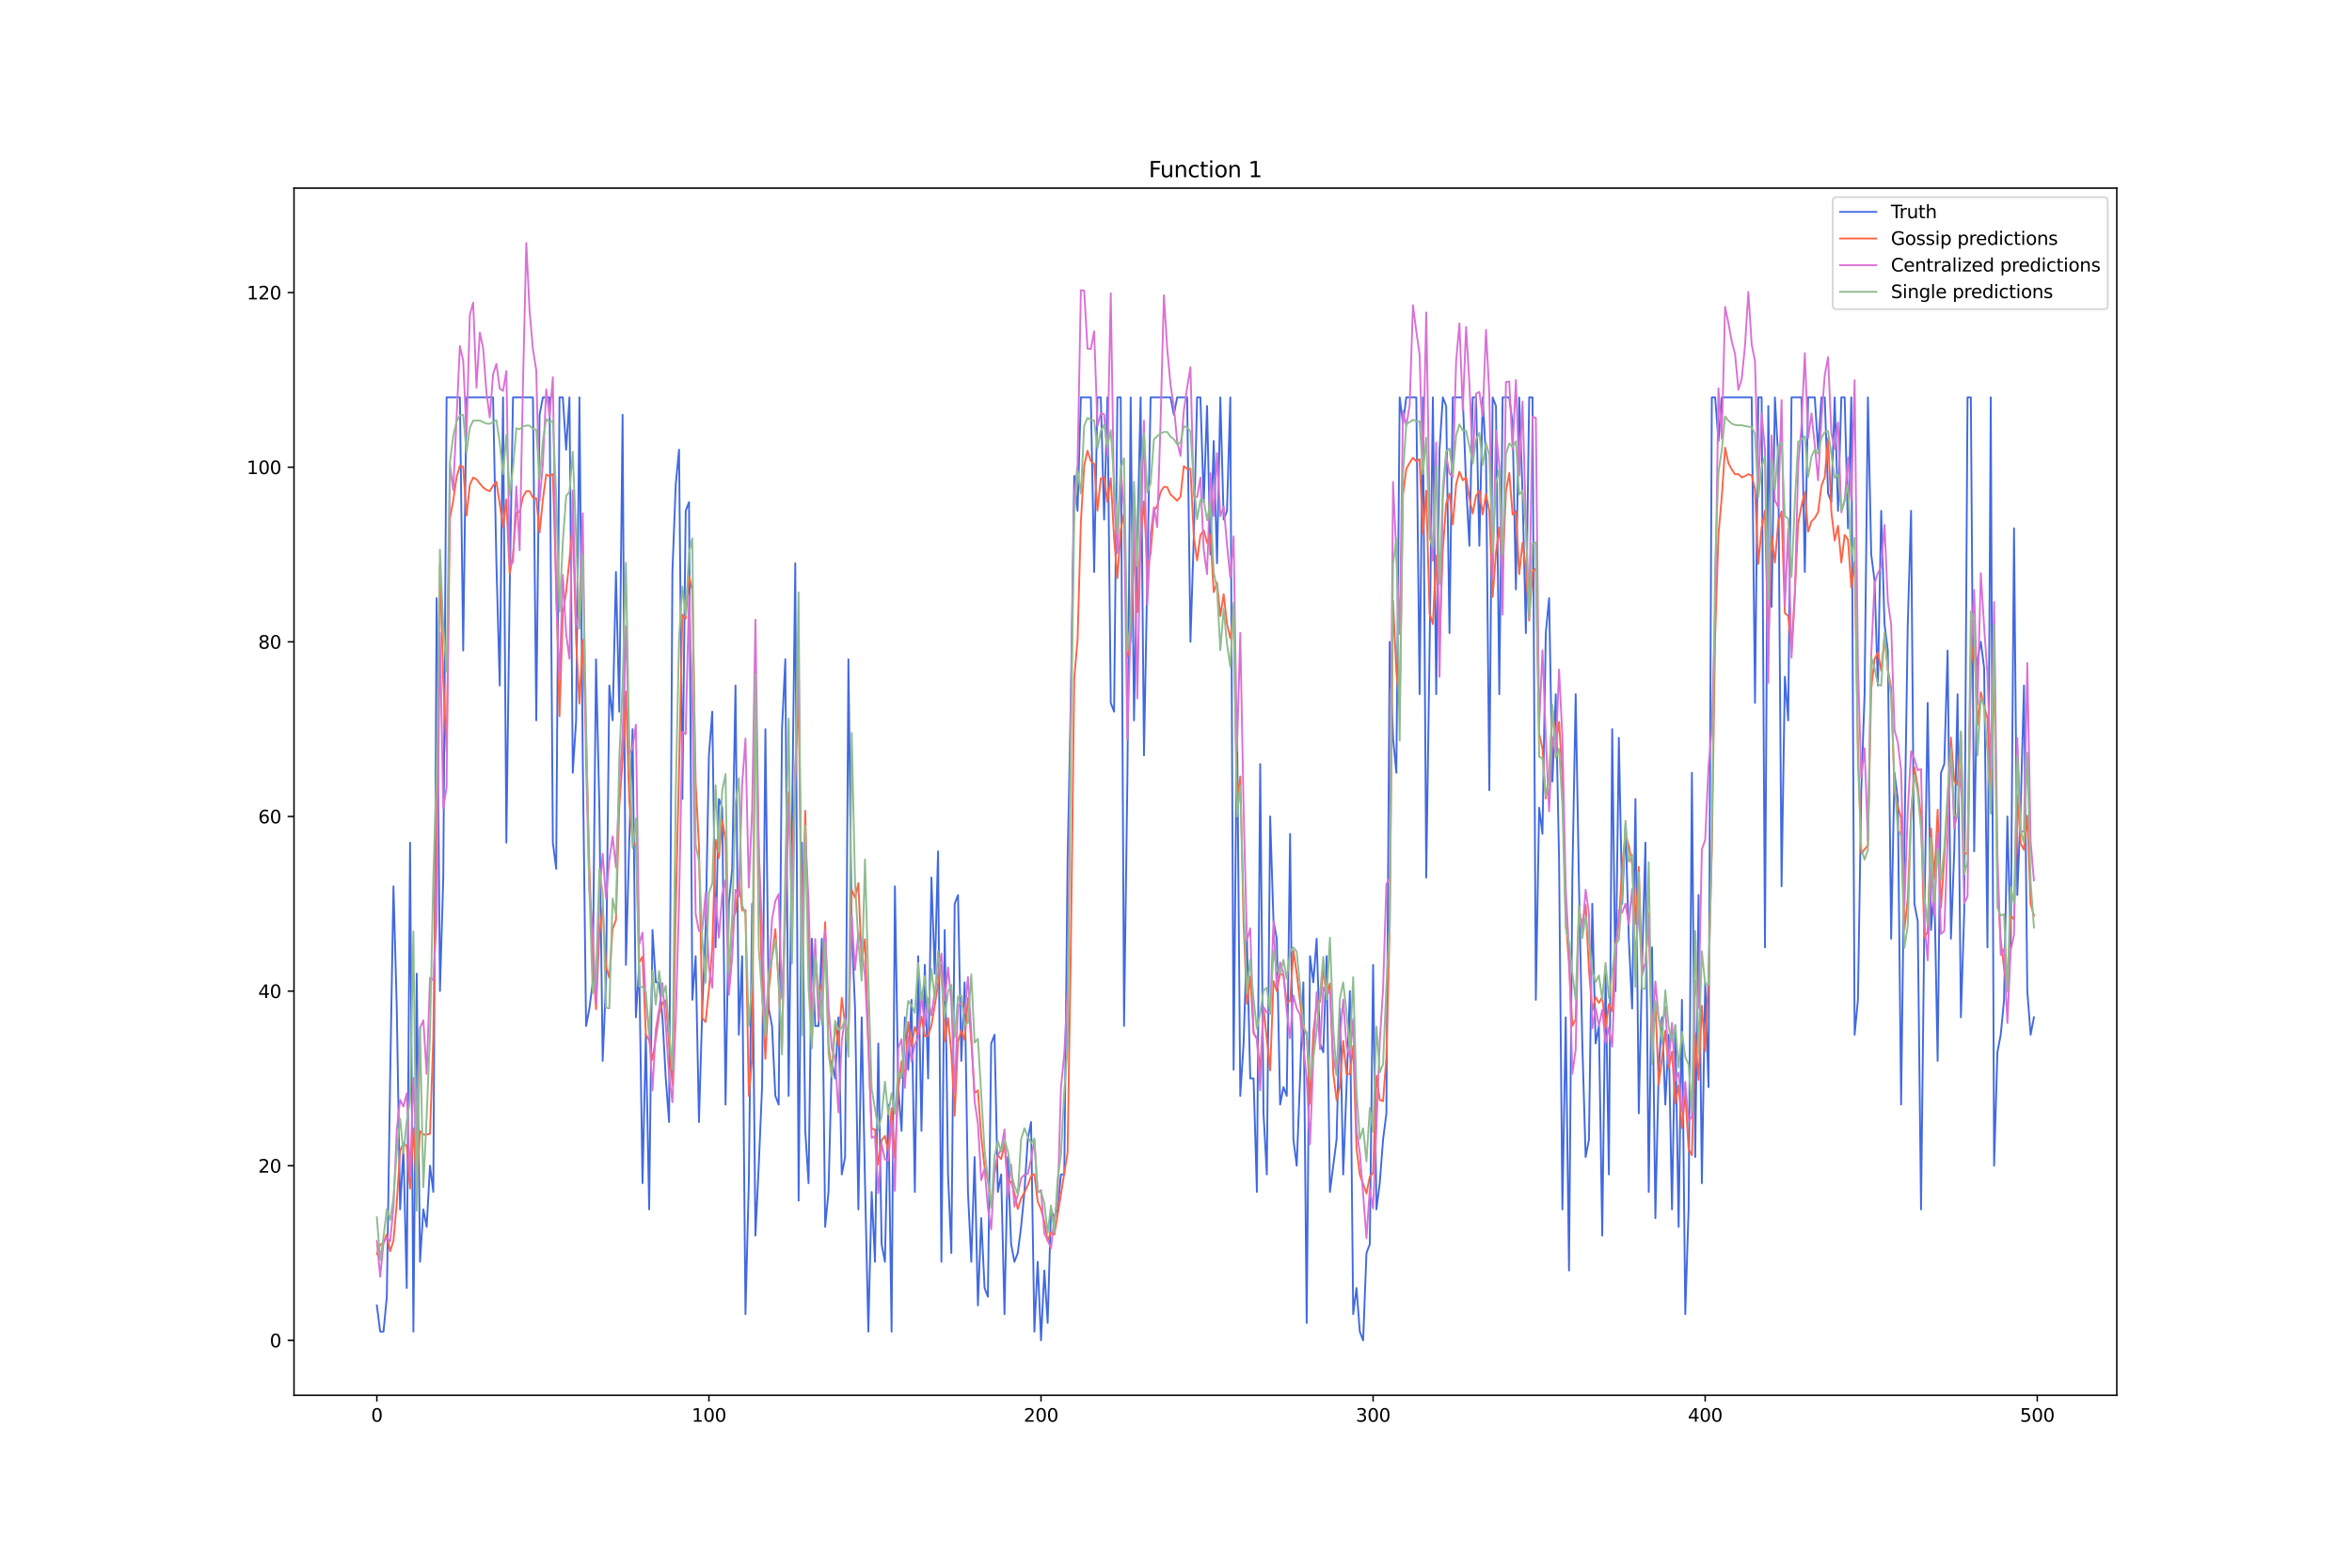 <?xml version="1.0" encoding="utf-8" standalone="no"?>
<!DOCTYPE svg PUBLIC "-//W3C//DTD SVG 1.1//EN"
  "http://www.w3.org/Graphics/SVG/1.1/DTD/svg11.dtd">
<svg xmlns:xlink="http://www.w3.org/1999/xlink" width="1296pt" height="864pt" viewBox="0 0 1296 864" xmlns="http://www.w3.org/2000/svg" version="1.1">
 <defs>
  <style type="text/css">*{stroke-linejoin: round; stroke-linecap: butt}</style>
 </defs>
 <g id="figure_1">
  <g id="patch_1">
   <path d="M 0 864 
L 1296 864 
L 1296 0 
L 0 0 
z
" style="fill: #ffffff"/>
  </g>
  <g id="axes_1">
   <g id="patch_2">
    <path d="M 162 768.96 
L 1166.4 768.96 
L 1166.4 103.68 
L 162 103.68 
z
" style="fill: #ffffff"/>
   </g>
   <g id="matplotlib.axis_1">
    <g id="xtick_1">
     <g id="line2d_1">
      <defs>
       <path id="mbcf8057d11" d="M 0 0 
L 0 3.5 
" style="stroke: #000000; stroke-width: 0.8"/>
      </defs>
      <g>
       <use xlink:href="#mbcf8057d11" x="207.655" y="768.96" style="stroke: #000000; stroke-width: 0.8"/>
      </g>
     </g>
     <g id="text_1">
      <!-- 0 -->
      <g transform="translate(204.473 783.558) scale(0.1 -0.1)">
       <defs>
        <path id="DejaVuSans-30" d="M 2034 4250 
Q 1547 4250 1301 3770 
Q 1056 3291 1056 2328 
Q 1056 1369 1301 889 
Q 1547 409 2034 409 
Q 2525 409 2770 889 
Q 3016 1369 3016 2328 
Q 3016 3291 2770 3770 
Q 2525 4250 2034 4250 
z
M 2034 4750 
Q 2819 4750 3233 4129 
Q 3647 3509 3647 2328 
Q 3647 1150 3233 529 
Q 2819 -91 2034 -91 
Q 1250 -91 836 529 
Q 422 1150 422 2328 
Q 422 3509 836 4129 
Q 1250 4750 2034 4750 
z
" transform="scale(0.016)"/>
       </defs>
       <use xlink:href="#DejaVuSans-30"/>
      </g>
     </g>
    </g>
    <g id="xtick_2">
     <g id="line2d_2">
      <g>
       <use xlink:href="#mbcf8057d11" x="390.639" y="768.96" style="stroke: #000000; stroke-width: 0.8"/>
      </g>
     </g>
     <g id="text_2">
      <!-- 100 -->
      <g transform="translate(381.095 783.558) scale(0.1 -0.1)">
       <defs>
        <path id="DejaVuSans-31" d="M 794 531 
L 1825 531 
L 1825 4091 
L 703 3866 
L 703 4441 
L 1819 4666 
L 2450 4666 
L 2450 531 
L 3481 531 
L 3481 0 
L 794 0 
L 794 531 
z
" transform="scale(0.016)"/>
       </defs>
       <use xlink:href="#DejaVuSans-31"/>
       <use xlink:href="#DejaVuSans-30" x="63.623"/>
       <use xlink:href="#DejaVuSans-30" x="127.246"/>
      </g>
     </g>
    </g>
    <g id="xtick_3">
     <g id="line2d_3">
      <g>
       <use xlink:href="#mbcf8057d11" x="573.623" y="768.96" style="stroke: #000000; stroke-width: 0.8"/>
      </g>
     </g>
     <g id="text_3">
      <!-- 200 -->
      <g transform="translate(564.079 783.558) scale(0.1 -0.1)">
       <defs>
        <path id="DejaVuSans-32" d="M 1228 531 
L 3431 531 
L 3431 0 
L 469 0 
L 469 531 
Q 828 903 1448 1529 
Q 2069 2156 2228 2338 
Q 2531 2678 2651 2914 
Q 2772 3150 2772 3378 
Q 2772 3750 2511 3984 
Q 2250 4219 1831 4219 
Q 1534 4219 1204 4116 
Q 875 4013 500 3803 
L 500 4441 
Q 881 4594 1212 4672 
Q 1544 4750 1819 4750 
Q 2544 4750 2975 4387 
Q 3406 4025 3406 3419 
Q 3406 3131 3298 2873 
Q 3191 2616 2906 2266 
Q 2828 2175 2409 1742 
Q 1991 1309 1228 531 
z
" transform="scale(0.016)"/>
       </defs>
       <use xlink:href="#DejaVuSans-32"/>
       <use xlink:href="#DejaVuSans-30" x="63.623"/>
       <use xlink:href="#DejaVuSans-30" x="127.246"/>
      </g>
     </g>
    </g>
    <g id="xtick_4">
     <g id="line2d_4">
      <g>
       <use xlink:href="#mbcf8057d11" x="756.607" y="768.96" style="stroke: #000000; stroke-width: 0.8"/>
      </g>
     </g>
     <g id="text_4">
      <!-- 300 -->
      <g transform="translate(747.063 783.558) scale(0.1 -0.1)">
       <defs>
        <path id="DejaVuSans-33" d="M 2597 2516 
Q 3050 2419 3304 2112 
Q 3559 1806 3559 1356 
Q 3559 666 3084 287 
Q 2609 -91 1734 -91 
Q 1441 -91 1130 -33 
Q 819 25 488 141 
L 488 750 
Q 750 597 1062 519 
Q 1375 441 1716 441 
Q 2309 441 2620 675 
Q 2931 909 2931 1356 
Q 2931 1769 2642 2001 
Q 2353 2234 1838 2234 
L 1294 2234 
L 1294 2753 
L 1863 2753 
Q 2328 2753 2575 2939 
Q 2822 3125 2822 3475 
Q 2822 3834 2567 4026 
Q 2313 4219 1838 4219 
Q 1578 4219 1281 4162 
Q 984 4106 628 3988 
L 628 4550 
Q 988 4650 1302 4700 
Q 1616 4750 1894 4750 
Q 2613 4750 3031 4423 
Q 3450 4097 3450 3541 
Q 3450 3153 3228 2886 
Q 3006 2619 2597 2516 
z
" transform="scale(0.016)"/>
       </defs>
       <use xlink:href="#DejaVuSans-33"/>
       <use xlink:href="#DejaVuSans-30" x="63.623"/>
       <use xlink:href="#DejaVuSans-30" x="127.246"/>
      </g>
     </g>
    </g>
    <g id="xtick_5">
     <g id="line2d_5">
      <g>
       <use xlink:href="#mbcf8057d11" x="939.591" y="768.96" style="stroke: #000000; stroke-width: 0.8"/>
      </g>
     </g>
     <g id="text_5">
      <!-- 400 -->
      <g transform="translate(930.047 783.558) scale(0.1 -0.1)">
       <defs>
        <path id="DejaVuSans-34" d="M 2419 4116 
L 825 1625 
L 2419 1625 
L 2419 4116 
z
M 2253 4666 
L 3047 4666 
L 3047 1625 
L 3713 1625 
L 3713 1100 
L 3047 1100 
L 3047 0 
L 2419 0 
L 2419 1100 
L 313 1100 
L 313 1709 
L 2253 4666 
z
" transform="scale(0.016)"/>
       </defs>
       <use xlink:href="#DejaVuSans-34"/>
       <use xlink:href="#DejaVuSans-30" x="63.623"/>
       <use xlink:href="#DejaVuSans-30" x="127.246"/>
      </g>
     </g>
    </g>
    <g id="xtick_6">
     <g id="line2d_6">
      <g>
       <use xlink:href="#mbcf8057d11" x="1122.575" y="768.96" style="stroke: #000000; stroke-width: 0.8"/>
      </g>
     </g>
     <g id="text_6">
      <!-- 500 -->
      <g transform="translate(1113.032 783.558) scale(0.1 -0.1)">
       <defs>
        <path id="DejaVuSans-35" d="M 691 4666 
L 3169 4666 
L 3169 4134 
L 1269 4134 
L 1269 2991 
Q 1406 3038 1543 3061 
Q 1681 3084 1819 3084 
Q 2600 3084 3056 2656 
Q 3513 2228 3513 1497 
Q 3513 744 3044 326 
Q 2575 -91 1722 -91 
Q 1428 -91 1123 -41 
Q 819 9 494 109 
L 494 744 
Q 775 591 1075 516 
Q 1375 441 1709 441 
Q 2250 441 2565 725 
Q 2881 1009 2881 1497 
Q 2881 1984 2565 2268 
Q 2250 2553 1709 2553 
Q 1456 2553 1204 2497 
Q 953 2441 691 2322 
L 691 4666 
z
" transform="scale(0.016)"/>
       </defs>
       <use xlink:href="#DejaVuSans-35"/>
       <use xlink:href="#DejaVuSans-30" x="63.623"/>
       <use xlink:href="#DejaVuSans-30" x="127.246"/>
      </g>
     </g>
    </g>
   </g>
   <g id="matplotlib.axis_2">
    <g id="ytick_1">
     <g id="line2d_7">
      <defs>
       <path id="mf2e2e9ca96" d="M 0 0 
L -3.5 0 
" style="stroke: #000000; stroke-width: 0.8"/>
      </defs>
      <g>
       <use xlink:href="#mf2e2e9ca96" x="162" y="738.72" style="stroke: #000000; stroke-width: 0.8"/>
      </g>
     </g>
     <g id="text_7">
      <!-- 0 -->
      <g transform="translate(148.637 742.519) scale(0.1 -0.1)">
       <use xlink:href="#DejaVuSans-30"/>
      </g>
     </g>
    </g>
    <g id="ytick_2">
     <g id="line2d_8">
      <g>
       <use xlink:href="#mf2e2e9ca96" x="162" y="642.473" style="stroke: #000000; stroke-width: 0.8"/>
      </g>
     </g>
     <g id="text_8">
      <!-- 20 -->
      <g transform="translate(142.275 646.272) scale(0.1 -0.1)">
       <use xlink:href="#DejaVuSans-32"/>
       <use xlink:href="#DejaVuSans-30" x="63.623"/>
      </g>
     </g>
    </g>
    <g id="ytick_3">
     <g id="line2d_9">
      <g>
       <use xlink:href="#mf2e2e9ca96" x="162" y="546.225" style="stroke: #000000; stroke-width: 0.8"/>
      </g>
     </g>
     <g id="text_9">
      <!-- 40 -->
      <g transform="translate(142.275 550.024) scale(0.1 -0.1)">
       <use xlink:href="#DejaVuSans-34"/>
       <use xlink:href="#DejaVuSans-30" x="63.623"/>
      </g>
     </g>
    </g>
    <g id="ytick_4">
     <g id="line2d_10">
      <g>
       <use xlink:href="#mf2e2e9ca96" x="162" y="449.978" style="stroke: #000000; stroke-width: 0.8"/>
      </g>
     </g>
     <g id="text_10">
      <!-- 60 -->
      <g transform="translate(142.275 453.777) scale(0.1 -0.1)">
       <defs>
        <path id="DejaVuSans-36" d="M 2113 2584 
Q 1688 2584 1439 2293 
Q 1191 2003 1191 1497 
Q 1191 994 1439 701 
Q 1688 409 2113 409 
Q 2538 409 2786 701 
Q 3034 994 3034 1497 
Q 3034 2003 2786 2293 
Q 2538 2584 2113 2584 
z
M 3366 4563 
L 3366 3988 
Q 3128 4100 2886 4159 
Q 2644 4219 2406 4219 
Q 1781 4219 1451 3797 
Q 1122 3375 1075 2522 
Q 1259 2794 1537 2939 
Q 1816 3084 2150 3084 
Q 2853 3084 3261 2657 
Q 3669 2231 3669 1497 
Q 3669 778 3244 343 
Q 2819 -91 2113 -91 
Q 1303 -91 875 529 
Q 447 1150 447 2328 
Q 447 3434 972 4092 
Q 1497 4750 2381 4750 
Q 2619 4750 2861 4703 
Q 3103 4656 3366 4563 
z
" transform="scale(0.016)"/>
       </defs>
       <use xlink:href="#DejaVuSans-36"/>
       <use xlink:href="#DejaVuSans-30" x="63.623"/>
      </g>
     </g>
    </g>
    <g id="ytick_5">
     <g id="line2d_11">
      <g>
       <use xlink:href="#mf2e2e9ca96" x="162" y="353.73" style="stroke: #000000; stroke-width: 0.8"/>
      </g>
     </g>
     <g id="text_11">
      <!-- 80 -->
      <g transform="translate(142.275 357.529) scale(0.1 -0.1)">
       <defs>
        <path id="DejaVuSans-38" d="M 2034 2216 
Q 1584 2216 1326 1975 
Q 1069 1734 1069 1313 
Q 1069 891 1326 650 
Q 1584 409 2034 409 
Q 2484 409 2743 651 
Q 3003 894 3003 1313 
Q 3003 1734 2745 1975 
Q 2488 2216 2034 2216 
z
M 1403 2484 
Q 997 2584 770 2862 
Q 544 3141 544 3541 
Q 544 4100 942 4425 
Q 1341 4750 2034 4750 
Q 2731 4750 3128 4425 
Q 3525 4100 3525 3541 
Q 3525 3141 3298 2862 
Q 3072 2584 2669 2484 
Q 3125 2378 3379 2068 
Q 3634 1759 3634 1313 
Q 3634 634 3220 271 
Q 2806 -91 2034 -91 
Q 1263 -91 848 271 
Q 434 634 434 1313 
Q 434 1759 690 2068 
Q 947 2378 1403 2484 
z
M 1172 3481 
Q 1172 3119 1398 2916 
Q 1625 2713 2034 2713 
Q 2441 2713 2670 2916 
Q 2900 3119 2900 3481 
Q 2900 3844 2670 4047 
Q 2441 4250 2034 4250 
Q 1625 4250 1398 4047 
Q 1172 3844 1172 3481 
z
" transform="scale(0.016)"/>
       </defs>
       <use xlink:href="#DejaVuSans-38"/>
       <use xlink:href="#DejaVuSans-30" x="63.623"/>
      </g>
     </g>
    </g>
    <g id="ytick_6">
     <g id="line2d_12">
      <g>
       <use xlink:href="#mf2e2e9ca96" x="162" y="257.483" style="stroke: #000000; stroke-width: 0.8"/>
      </g>
     </g>
     <g id="text_12">
      <!-- 100 -->
      <g transform="translate(135.912 261.282) scale(0.1 -0.1)">
       <use xlink:href="#DejaVuSans-31"/>
       <use xlink:href="#DejaVuSans-30" x="63.623"/>
       <use xlink:href="#DejaVuSans-30" x="127.246"/>
      </g>
     </g>
    </g>
    <g id="ytick_7">
     <g id="line2d_13">
      <g>
       <use xlink:href="#mf2e2e9ca96" x="162" y="161.235" style="stroke: #000000; stroke-width: 0.8"/>
      </g>
     </g>
     <g id="text_13">
      <!-- 120 -->
      <g transform="translate(135.912 165.035) scale(0.1 -0.1)">
       <use xlink:href="#DejaVuSans-31"/>
       <use xlink:href="#DejaVuSans-32" x="63.623"/>
       <use xlink:href="#DejaVuSans-30" x="127.246"/>
      </g>
     </g>
    </g>
   </g>
   <g id="line2d_14">
    <path d="M 207.655 719.471 
L 209.484 733.908 
L 211.314 733.908 
L 213.144 714.658 
L 214.974 594.349 
L 216.804 488.477 
L 218.634 555.85 
L 220.463 666.534 
L 222.293 632.848 
L 224.123 709.846 
L 225.953 464.415 
L 227.783 733.908 
L 229.613 536.6 
L 231.442 695.409 
L 233.272 666.534 
L 235.102 676.159 
L 236.932 642.473 
L 238.762 656.91 
L 240.592 329.668 
L 242.422 546.225 
L 244.251 483.664 
L 246.081 218.984 
L 253.401 218.984 
L 255.23 358.543 
L 257.06 218.984 
L 271.699 218.984 
L 273.529 310.419 
L 275.359 377.792 
L 277.189 218.984 
L 279.018 464.415 
L 280.848 324.856 
L 282.678 218.984 
L 293.657 218.984 
L 295.487 397.042 
L 297.317 228.609 
L 299.147 218.984 
L 302.806 218.984 
L 304.636 464.415 
L 306.466 478.852 
L 308.296 218.984 
L 310.126 218.984 
L 311.956 247.858 
L 313.785 218.984 
L 315.615 425.916 
L 317.445 397.042 
L 319.275 218.984 
L 321.105 416.291 
L 322.935 565.475 
L 324.764 555.85 
L 326.594 541.413 
L 328.424 363.355 
L 330.254 445.165 
L 332.084 584.724 
L 333.914 541.413 
L 335.743 377.792 
L 337.573 397.042 
L 339.403 315.231 
L 341.233 392.229 
L 343.063 228.609 
L 344.893 531.788 
L 346.723 464.415 
L 348.552 401.854 
L 350.382 560.662 
L 352.212 531.788 
L 354.042 652.097 
L 355.872 570.287 
L 357.702 666.534 
L 359.531 512.539 
L 361.361 541.413 
L 363.191 541.413 
L 365.021 560.662 
L 366.851 594.349 
L 368.681 618.411 
L 370.51 315.231 
L 372.34 267.108 
L 374.17 247.858 
L 376 440.353 
L 377.83 281.545 
L 379.66 276.732 
L 381.489 551.037 
L 383.319 526.976 
L 385.149 618.411 
L 386.979 555.85 
L 388.809 512.539 
L 390.639 416.291 
L 392.469 392.229 
L 394.298 522.163 
L 396.128 440.353 
L 397.958 445.165 
L 399.788 608.786 
L 401.618 498.101 
L 403.448 478.852 
L 405.277 377.792 
L 407.107 570.287 
L 408.937 526.976 
L 410.767 724.283 
L 412.597 652.097 
L 414.427 498.101 
L 416.256 680.972 
L 418.086 642.473 
L 419.916 599.161 
L 421.746 401.854 
L 423.576 555.85 
L 425.406 565.475 
L 427.236 603.974 
L 429.065 608.786 
L 430.895 401.854 
L 432.725 363.355 
L 434.555 603.974 
L 438.215 310.419 
L 440.044 661.722 
L 441.874 464.415 
L 443.704 623.223 
L 445.534 652.097 
L 447.364 517.351 
L 449.194 565.475 
L 451.023 565.475 
L 452.853 517.351 
L 454.683 676.159 
L 456.513 656.91 
L 458.343 584.724 
L 460.173 594.349 
L 462.003 560.662 
L 463.832 647.285 
L 465.662 637.66 
L 467.492 363.355 
L 469.322 512.539 
L 471.152 555.85 
L 472.982 666.534 
L 474.811 560.662 
L 476.641 652.097 
L 478.471 733.908 
L 480.301 656.91 
L 482.131 695.409 
L 483.961 575.099 
L 485.79 685.784 
L 487.62 695.409 
L 489.45 608.786 
L 491.28 733.908 
L 493.11 488.477 
L 494.94 599.161 
L 496.77 623.223 
L 498.599 560.662 
L 500.429 589.536 
L 502.259 551.037 
L 504.089 656.91 
L 505.919 526.976 
L 507.749 623.223 
L 509.578 531.788 
L 511.408 594.349 
L 513.238 483.664 
L 515.068 536.6 
L 516.898 469.227 
L 518.728 695.409 
L 520.557 512.539 
L 522.387 647.285 
L 524.217 690.596 
L 526.047 498.101 
L 527.877 493.289 
L 529.707 584.724 
L 531.536 541.413 
L 533.366 656.91 
L 535.196 695.409 
L 537.026 637.66 
L 538.856 719.471 
L 540.686 671.347 
L 542.516 709.846 
L 544.345 714.658 
L 546.175 575.099 
L 548.005 570.287 
L 549.835 656.91 
L 551.665 647.285 
L 553.495 724.283 
L 555.324 637.66 
L 557.154 685.784 
L 558.984 695.409 
L 560.814 690.596 
L 562.644 676.159 
L 564.474 656.91 
L 566.303 628.035 
L 568.133 618.411 
L 569.963 733.908 
L 571.793 695.409 
L 573.623 738.72 
L 575.453 700.221 
L 577.283 729.095 
L 579.112 666.534 
L 580.942 671.347 
L 582.772 666.534 
L 584.602 647.285 
L 586.432 647.285 
L 588.262 474.04 
L 590.091 382.604 
L 591.921 262.295 
L 593.751 281.545 
L 595.581 218.984 
L 601.07 218.984 
L 602.9 315.231 
L 604.73 218.984 
L 606.56 218.984 
L 608.39 286.357 
L 610.22 218.984 
L 612.05 387.417 
L 613.879 392.229 
L 615.709 218.984 
L 617.539 218.984 
L 619.369 565.475 
L 621.199 430.728 
L 623.029 218.984 
L 624.858 397.042 
L 626.688 300.794 
L 628.518 218.984 
L 630.348 416.291 
L 634.008 218.984 
L 644.987 218.984 
L 646.817 228.609 
L 648.646 218.984 
L 654.136 218.984 
L 655.966 353.73 
L 657.796 295.982 
L 659.625 218.984 
L 661.455 218.984 
L 663.285 276.732 
L 665.115 223.796 
L 666.945 305.606 
L 668.775 243.046 
L 670.604 310.419 
L 672.434 218.984 
L 674.264 286.357 
L 676.094 281.545 
L 677.924 218.984 
L 679.754 589.536 
L 681.583 392.229 
L 683.413 603.974 
L 685.243 575.099 
L 687.073 517.351 
L 688.903 594.349 
L 690.733 594.349 
L 692.563 656.91 
L 694.392 421.103 
L 696.222 613.598 
L 698.052 647.285 
L 699.882 449.978 
L 701.712 507.726 
L 703.542 517.351 
L 705.371 608.786 
L 707.201 599.161 
L 709.031 603.974 
L 710.861 459.602 
L 712.691 628.035 
L 714.521 642.473 
L 716.35 594.349 
L 718.18 541.413 
L 720.01 729.095 
L 721.84 526.976 
L 723.67 541.413 
L 725.5 517.351 
L 727.33 575.099 
L 729.159 579.912 
L 730.989 526.976 
L 732.819 656.91 
L 736.479 628.035 
L 738.309 555.85 
L 740.138 647.285 
L 741.968 599.161 
L 743.798 546.225 
L 745.628 724.283 
L 747.458 709.846 
L 749.288 733.908 
L 751.117 738.72 
L 752.947 690.596 
L 754.777 685.784 
L 756.607 531.788 
L 758.437 666.534 
L 760.267 652.097 
L 762.097 628.035 
L 763.926 613.598 
L 765.756 353.73 
L 767.586 406.666 
L 769.416 425.916 
L 771.246 218.984 
L 773.076 233.421 
L 774.905 218.984 
L 780.395 218.984 
L 782.225 382.604 
L 784.055 218.984 
L 785.884 483.664 
L 787.714 358.543 
L 789.544 218.984 
L 791.374 382.604 
L 793.204 247.858 
L 795.034 218.984 
L 796.864 223.796 
L 798.693 348.918 
L 800.523 218.984 
L 806.013 218.984 
L 807.843 267.108 
L 809.672 300.794 
L 811.502 218.984 
L 813.332 218.984 
L 815.162 300.794 
L 816.992 218.984 
L 818.822 252.67 
L 820.651 435.541 
L 822.481 218.984 
L 824.311 223.796 
L 826.141 382.604 
L 827.971 218.984 
L 831.63 218.984 
L 833.46 233.421 
L 835.29 324.856 
L 837.12 218.984 
L 838.95 271.92 
L 840.78 348.918 
L 842.61 218.984 
L 844.439 218.984 
L 846.269 551.037 
L 848.099 445.165 
L 849.929 459.602 
L 851.759 348.918 
L 853.589 329.668 
L 855.418 430.728 
L 857.248 382.604 
L 859.078 474.04 
L 860.908 666.534 
L 862.738 560.662 
L 864.568 700.221 
L 866.397 483.664 
L 868.227 382.604 
L 870.057 488.477 
L 871.887 575.099 
L 873.717 637.66 
L 875.547 628.035 
L 877.377 498.101 
L 879.206 575.099 
L 881.036 565.475 
L 882.866 680.972 
L 884.696 536.6 
L 886.526 647.285 
L 888.356 401.854 
L 890.185 546.225 
L 892.015 406.666 
L 893.845 498.101 
L 895.675 454.79 
L 897.505 517.351 
L 899.335 555.85 
L 901.164 440.353 
L 902.994 613.598 
L 904.824 531.788 
L 906.654 464.415 
L 908.484 656.91 
L 910.314 522.163 
L 912.144 671.347 
L 913.973 589.536 
L 915.803 560.662 
L 917.633 608.786 
L 919.463 570.287 
L 921.293 666.534 
L 923.123 565.475 
L 924.952 676.159 
L 926.782 551.037 
L 928.612 724.283 
L 930.442 666.534 
L 932.272 425.916 
L 934.102 637.66 
L 935.931 493.289 
L 937.761 652.097 
L 939.591 541.413 
L 941.421 599.161 
L 943.251 218.984 
L 945.081 218.984 
L 946.911 243.046 
L 948.74 218.984 
L 965.209 218.984 
L 967.039 387.417 
L 968.869 218.984 
L 970.698 218.984 
L 972.528 522.163 
L 974.358 223.796 
L 976.188 334.481 
L 978.018 218.984 
L 979.848 252.67 
L 981.678 488.477 
L 983.507 372.98 
L 985.337 397.042 
L 987.167 218.984 
L 992.657 218.984 
L 994.486 315.231 
L 996.316 218.984 
L 999.976 218.984 
L 1001.806 247.858 
L 1003.636 218.984 
L 1005.465 218.984 
L 1007.295 271.92 
L 1009.125 276.732 
L 1010.955 218.984 
L 1012.785 281.545 
L 1014.615 218.984 
L 1016.444 218.984 
L 1018.274 291.169 
L 1020.104 218.984 
L 1021.934 570.287 
L 1023.764 551.037 
L 1025.594 435.541 
L 1027.424 382.604 
L 1029.253 218.984 
L 1031.083 305.606 
L 1032.913 320.044 
L 1034.743 377.792 
L 1036.573 281.545 
L 1038.403 344.105 
L 1040.232 358.543 
L 1042.062 517.351 
L 1043.892 425.916 
L 1045.722 440.353 
L 1047.552 608.786 
L 1049.382 464.415 
L 1051.211 344.105 
L 1053.041 281.545 
L 1054.871 498.101 
L 1056.701 507.726 
L 1058.531 666.534 
L 1060.361 507.726 
L 1062.191 387.417 
L 1064.02 512.539 
L 1065.85 488.477 
L 1067.68 584.724 
L 1069.51 425.916 
L 1071.34 421.103 
L 1073.17 358.543 
L 1074.999 517.351 
L 1076.829 469.227 
L 1078.659 382.604 
L 1080.489 560.662 
L 1082.319 502.914 
L 1084.149 218.984 
L 1085.978 218.984 
L 1087.808 469.227 
L 1089.638 363.355 
L 1091.468 353.73 
L 1093.298 368.167 
L 1095.128 522.163 
L 1096.958 218.984 
L 1098.787 642.473 
L 1100.617 579.912 
L 1102.447 570.287 
L 1104.277 551.037 
L 1106.107 449.978 
L 1107.937 522.163 
L 1109.766 291.169 
L 1111.596 493.289 
L 1113.426 445.165 
L 1115.256 377.792 
L 1117.086 546.225 
L 1118.916 570.287 
L 1120.745 560.662 
L 1120.745 560.662 
" clip-path="url(#p0135ddd6c1)" style="fill: none; stroke: #4169e1; stroke-linecap: square"/>
   </g>
   <g id="line2d_15">
    <path d="M 207.655 691.202 
L 209.484 686.041 
L 211.314 684.929 
L 213.144 680.209 
L 214.974 689.596 
L 216.804 683.875 
L 218.634 662.779 
L 220.463 634.286 
L 222.293 630.089 
L 224.123 631.521 
L 225.953 655.059 
L 227.783 621.766 
L 229.613 655.486 
L 231.442 623.327 
L 233.272 625.324 
L 235.102 625.306 
L 236.932 624.832 
L 238.762 572.066 
L 242.422 311.422 
L 244.251 375.041 
L 246.081 413.914 
L 247.911 285.711 
L 249.741 275.774 
L 251.571 263.09 
L 253.401 256.666 
L 255.23 257.263 
L 257.06 284.116 
L 258.89 267.169 
L 260.72 263.187 
L 262.55 264.139 
L 264.38 266.507 
L 266.209 268.639 
L 268.039 269.95 
L 269.869 270.721 
L 271.699 267.594 
L 273.529 265.477 
L 277.189 290.088 
L 279.018 275.292 
L 280.848 316.307 
L 282.678 305.61 
L 284.508 282.66 
L 286.338 282.098 
L 288.168 273.878 
L 289.997 270.711 
L 291.827 270.695 
L 293.657 274.267 
L 295.487 274.614 
L 297.317 293.504 
L 299.147 275.205 
L 300.976 261.501 
L 302.806 262.45 
L 304.636 261.214 
L 306.466 322.148 
L 308.296 394.753 
L 310.126 338.17 
L 311.956 326.15 
L 313.785 308.347 
L 315.615 287.645 
L 317.445 353.06 
L 319.275 387.75 
L 321.105 352.693 
L 322.935 406.405 
L 324.764 478.16 
L 326.594 529.254 
L 328.424 556.223 
L 330.254 514.906 
L 332.084 500.036 
L 333.914 532.432 
L 335.743 538.952 
L 337.573 511.961 
L 339.403 507.07 
L 341.233 444.769 
L 343.063 418.88 
L 344.893 381.209 
L 346.723 441.173 
L 348.552 464.048 
L 350.382 465.513 
L 352.212 530.421 
L 354.042 527.248 
L 355.872 570.35 
L 357.702 573.202 
L 359.531 583.96 
L 361.361 572.288 
L 363.191 558.971 
L 365.021 552.88 
L 366.851 551.133 
L 368.681 575.868 
L 370.51 598.017 
L 372.34 501.442 
L 374.17 424.569 
L 376 338.752 
L 377.83 340.94 
L 379.66 317.331 
L 381.489 325.115 
L 383.319 431.459 
L 385.149 466.394 
L 386.979 561.201 
L 388.809 563.287 
L 390.639 545.197 
L 392.469 522.343 
L 394.298 462.824 
L 396.128 472.769 
L 397.958 451.843 
L 399.788 462.776 
L 401.618 543.862 
L 403.448 508.017 
L 405.277 502.661 
L 407.107 485.865 
L 408.937 501.676 
L 410.767 501.59 
L 412.597 603.936 
L 414.427 582.928 
L 416.256 377.089 
L 418.086 469.418 
L 419.916 545.179 
L 421.746 583.576 
L 423.576 546.244 
L 425.406 527.231 
L 427.236 512.123 
L 429.065 542.854 
L 430.895 576.759 
L 432.725 499.541 
L 434.555 436.654 
L 436.385 481.512 
L 438.215 424.331 
L 440.044 383.279 
L 441.874 523.563 
L 443.704 446.886 
L 445.534 521.764 
L 447.364 573.728 
L 449.194 525.962 
L 451.023 548.019 
L 452.853 542.418 
L 454.683 508.242 
L 456.513 575.184 
L 458.343 592.645 
L 460.173 564.469 
L 462.003 576.158 
L 463.832 549.907 
L 465.662 564.356 
L 467.492 569.905 
L 469.322 490.414 
L 471.152 494.718 
L 472.982 486.734 
L 474.811 530.446 
L 476.641 517.602 
L 478.471 574.468 
L 480.301 622.122 
L 482.131 622.441 
L 483.961 641.744 
L 485.79 628.378 
L 487.62 626.044 
L 489.45 634.732 
L 491.28 610.842 
L 493.11 638.364 
L 494.94 601.224 
L 496.77 584.899 
L 498.599 593.664 
L 500.429 563.233 
L 502.259 576.636 
L 504.089 565.981 
L 505.919 570.998 
L 507.749 560.222 
L 509.578 571.068 
L 511.408 570.708 
L 513.238 565.17 
L 515.068 554.107 
L 516.898 542.134 
L 518.728 531.526 
L 520.557 573.945 
L 522.387 561.086 
L 524.217 580.354 
L 526.047 614.84 
L 527.877 573.845 
L 529.707 567.851 
L 531.536 573.089 
L 533.366 549.911 
L 535.196 573.886 
L 537.026 602.455 
L 538.856 600.903 
L 540.686 626.542 
L 542.516 643.358 
L 544.345 650.642 
L 546.175 663.948 
L 548.005 646.831 
L 549.835 636.611 
L 551.665 638.81 
L 553.495 630.665 
L 555.324 652.236 
L 557.154 651.124 
L 558.984 657.66 
L 560.814 666.353 
L 562.644 660.463 
L 564.474 657.242 
L 566.303 653.304 
L 568.133 648.139 
L 569.963 647.025 
L 571.793 662.234 
L 573.623 666.468 
L 575.453 673.413 
L 577.283 683.849 
L 579.112 679.22 
L 580.942 680.458 
L 582.772 669.53 
L 588.262 635.246 
L 590.091 519.472 
L 591.921 374.064 
L 593.751 352.704 
L 595.581 287.609 
L 597.411 256.528 
L 599.241 248.413 
L 601.07 254.113 
L 602.9 255.72 
L 604.73 281.372 
L 606.56 263.763 
L 608.39 263.078 
L 610.22 276.811 
L 612.05 263.595 
L 613.879 296.695 
L 615.709 318.617 
L 617.539 292.065 
L 619.369 282.918 
L 621.199 362.131 
L 623.029 352.703 
L 624.858 302.216 
L 626.688 337.433 
L 628.518 295.886 
L 630.348 276.303 
L 632.178 313.535 
L 634.008 304.894 
L 635.837 281.663 
L 637.667 278.794 
L 639.497 271.237 
L 641.327 268.313 
L 643.157 268.521 
L 644.987 272.531 
L 646.817 274.137 
L 648.646 276.008 
L 650.476 273.65 
L 652.306 256.912 
L 654.136 258.388 
L 655.966 258.307 
L 657.796 295.743 
L 659.625 308.855 
L 661.455 295.006 
L 663.285 292.258 
L 665.115 299.195 
L 666.945 294.75 
L 668.775 326.33 
L 670.604 321.128 
L 672.434 339.508 
L 674.264 327.466 
L 676.094 343.89 
L 677.924 351.7 
L 679.754 338.222 
L 681.583 440.792 
L 683.413 427.945 
L 685.243 509.083 
L 687.073 553.24 
L 688.903 538.116 
L 690.733 569.52 
L 692.563 572.579 
L 694.392 590.399 
L 696.222 555.378 
L 699.882 589.934 
L 701.712 540.683 
L 703.542 546.229 
L 705.371 536.493 
L 707.201 537.576 
L 709.031 552.86 
L 710.861 551.649 
L 712.691 524.062 
L 714.521 536.431 
L 716.35 552.029 
L 718.18 566.669 
L 720.01 569.154 
L 721.84 608.261 
L 723.67 568.71 
L 725.5 553.395 
L 727.33 552.164 
L 729.159 534.519 
L 730.989 549.143 
L 732.819 542.03 
L 734.649 591.487 
L 736.479 606.292 
L 738.309 598.765 
L 740.138 573.722 
L 741.968 591.915 
L 743.798 591.987 
L 745.628 576.382 
L 747.458 632.86 
L 749.288 647.378 
L 752.947 657.751 
L 754.777 648.548 
L 756.607 646.436 
L 758.437 592.902 
L 760.267 606.247 
L 762.097 606.857 
L 763.926 582.58 
L 765.756 509.802 
L 767.586 331.181 
L 769.416 369.991 
L 771.246 390.213 
L 773.076 272.557 
L 774.905 258.408 
L 776.735 255.109 
L 778.565 252.246 
L 780.395 254.208 
L 782.225 253.07 
L 784.055 294.22 
L 785.884 270.431 
L 787.714 338.227 
L 789.544 343.989 
L 791.374 306.136 
L 793.204 352.452 
L 795.034 303.233 
L 796.864 277.663 
L 798.693 272.018 
L 800.523 289.025 
L 802.353 266.996 
L 804.183 259.991 
L 806.013 264.681 
L 807.843 263.053 
L 809.672 274.566 
L 811.502 283.035 
L 813.332 273.232 
L 815.162 270.492 
L 816.992 283.506 
L 818.822 272.256 
L 820.651 281.531 
L 822.481 329.01 
L 824.311 304.467 
L 826.141 290.704 
L 827.971 314.012 
L 829.801 270.867 
L 831.63 260.685 
L 833.46 283.587 
L 835.29 281.557 
L 837.12 316.466 
L 838.95 299.14 
L 840.78 313.278 
L 842.61 342.008 
L 844.439 314.978 
L 846.269 313.318 
L 848.099 404.311 
L 849.929 412.656 
L 851.759 440.099 
L 853.589 428.17 
L 855.418 391.498 
L 857.248 409.961 
L 859.078 397.845 
L 860.908 428.396 
L 862.738 505.867 
L 864.568 531.565 
L 866.397 565.308 
L 868.227 561.811 
L 870.057 502.808 
L 871.887 509.143 
L 873.717 498.795 
L 875.547 534.684 
L 877.377 557.207 
L 879.206 549.436 
L 881.036 552.737 
L 882.866 549.477 
L 884.696 566.838 
L 886.526 553.471 
L 888.356 557.441 
L 890.185 520.169 
L 892.015 508.915 
L 893.845 477.333 
L 895.675 459.967 
L 897.505 465.863 
L 899.335 476.615 
L 901.164 509.098 
L 902.994 477.726 
L 904.824 534.591 
L 906.654 531.226 
L 908.484 503.489 
L 910.314 579.829 
L 912.144 552.731 
L 913.973 597.797 
L 917.633 568.083 
L 919.463 588.445 
L 921.293 579.699 
L 923.123 608.063 
L 924.952 598.092 
L 926.782 621.81 
L 928.612 602.542 
L 930.442 633.187 
L 932.272 636.692 
L 934.102 569.473 
L 935.931 595.145 
L 937.761 554.298 
L 939.591 579.253 
L 941.421 539.612 
L 943.251 468.674 
L 945.081 350.522 
L 946.911 294.472 
L 948.74 273.892 
L 950.57 246.713 
L 952.4 255.259 
L 954.23 258.737 
L 956.06 261.417 
L 957.89 261.251 
L 959.719 263.133 
L 961.549 262.396 
L 963.379 261.363 
L 965.209 261.978 
L 967.039 269.732 
L 968.869 310.789 
L 970.698 290.67 
L 972.528 281.477 
L 974.358 356.917 
L 976.188 295.323 
L 978.018 310.066 
L 979.848 287.597 
L 981.678 281.861 
L 983.507 337.972 
L 985.337 339.465 
L 987.167 357.508 
L 988.997 326.968 
L 990.827 288.404 
L 992.657 278.713 
L 994.486 271.31 
L 996.316 292.998 
L 998.146 287.382 
L 999.976 285.512 
L 1001.806 282.309 
L 1003.636 267.816 
L 1005.465 262.987 
L 1007.295 241.426 
L 1009.125 282.193 
L 1010.955 297.918 
L 1012.785 289.791 
L 1014.615 310.033 
L 1016.444 294.819 
L 1018.274 297.385 
L 1020.104 323.716 
L 1021.934 309.551 
L 1023.764 411.592 
L 1025.594 470.516 
L 1029.253 465.812 
L 1031.083 379.638 
L 1032.913 363.215 
L 1034.743 359.623 
L 1036.573 369.604 
L 1038.403 351.335 
L 1040.232 368.842 
L 1042.062 379.264 
L 1043.892 435.451 
L 1045.722 444.27 
L 1047.552 450.694 
L 1049.382 512.332 
L 1051.211 495.499 
L 1053.041 449.718 
L 1054.871 422.886 
L 1056.701 433.449 
L 1058.531 451.035 
L 1060.361 516.551 
L 1062.191 513.807 
L 1064.02 456.556 
L 1065.85 484.361 
L 1067.68 446.28 
L 1069.51 500.193 
L 1071.34 472.86 
L 1073.17 441.808 
L 1074.999 406.544 
L 1076.829 430.534 
L 1078.659 432.525 
L 1080.489 403.954 
L 1082.319 470.723 
L 1084.149 470.069 
L 1085.978 367.611 
L 1087.808 351.005 
L 1089.638 399.643 
L 1091.468 381.513 
L 1093.298 389.167 
L 1095.128 395.908 
L 1096.958 436.976 
L 1098.787 366.728 
L 1100.617 486.072 
L 1102.447 518.235 
L 1104.277 533.561 
L 1106.107 546.352 
L 1107.937 504.6 
L 1109.766 506.786 
L 1111.596 438.3 
L 1113.426 464.812 
L 1115.256 468.356 
L 1117.086 449.571 
L 1118.916 498.208 
L 1120.745 504.611 
L 1120.745 504.611 
" clip-path="url(#p0135ddd6c1)" style="fill: none; stroke: #ff6347; stroke-linecap: square"/>
   </g>
   <g id="line2d_16">
    <path d="M 207.655 683.934 
L 209.484 703.598 
L 211.314 685.014 
L 213.144 682.06 
L 214.974 684.231 
L 216.804 664.994 
L 218.634 622.631 
L 220.463 606.127 
L 222.293 609.843 
L 224.123 602.629 
L 225.953 648.917 
L 227.783 594.085 
L 229.613 633.478 
L 231.442 566.567 
L 233.272 562.311 
L 235.102 591.871 
L 236.932 538.894 
L 238.762 540.186 
L 240.592 507.516 
L 242.422 348.834 
L 244.251 445.49 
L 246.081 434.003 
L 247.911 256.084 
L 249.741 270.139 
L 253.401 190.783 
L 255.23 198.743 
L 257.06 239.629 
L 258.89 173.447 
L 260.72 166.865 
L 262.55 213.717 
L 264.38 183.251 
L 266.209 191.786 
L 268.039 216.238 
L 269.869 230.087 
L 271.699 206.221 
L 273.529 200.519 
L 275.359 214.097 
L 277.189 215.437 
L 279.018 204.492 
L 280.848 312.074 
L 282.678 309.644 
L 284.508 268.066 
L 286.338 303.281 
L 288.168 211.592 
L 289.997 133.92 
L 291.827 171.626 
L 293.657 192.353 
L 295.487 204.104 
L 297.317 276.072 
L 299.147 255.693 
L 300.976 214.609 
L 302.806 229.81 
L 304.636 207.934 
L 306.466 330.215 
L 308.296 374.486 
L 310.126 316.806 
L 311.956 349.541 
L 313.785 363.095 
L 315.615 270.288 
L 317.445 345.613 
L 319.275 337.211 
L 321.105 282.882 
L 322.935 421.401 
L 324.764 490.69 
L 326.594 513.228 
L 328.424 553.313 
L 330.254 493.1 
L 332.084 470.568 
L 333.914 495.108 
L 335.743 474.266 
L 337.573 460.93 
L 339.403 478.185 
L 341.233 433.533 
L 343.063 404.798 
L 344.893 344.985 
L 346.723 415.92 
L 348.552 412.3 
L 350.382 399.427 
L 352.212 520.537 
L 354.042 513.973 
L 355.872 552.363 
L 357.702 569.226 
L 359.531 600.897 
L 361.361 567.307 
L 363.191 556.156 
L 365.021 541.824 
L 366.851 564.733 
L 368.681 592.611 
L 370.51 607.541 
L 372.34 561.982 
L 374.17 497.001 
L 376 403.302 
L 377.83 404.586 
L 379.66 328.246 
L 381.489 385.048 
L 383.319 503.725 
L 385.149 513.118 
L 386.979 512.53 
L 388.809 492.083 
L 390.639 533.257 
L 392.469 544.402 
L 394.298 494.584 
L 396.128 516.744 
L 397.958 492.723 
L 399.788 485.067 
L 401.618 548.299 
L 403.448 527.514 
L 405.277 490.377 
L 407.107 493.967 
L 408.937 432.356 
L 410.767 407.041 
L 412.597 489.142 
L 414.427 446.954 
L 416.256 341.528 
L 418.086 467.546 
L 419.916 512.011 
L 421.746 566.11 
L 423.576 539.157 
L 425.406 506.787 
L 427.236 496.511 
L 429.065 492.7 
L 430.895 550.379 
L 432.725 505.368 
L 434.555 443.249 
L 436.385 498.607 
L 438.215 427.831 
L 440.044 363.095 
L 441.874 524.512 
L 443.704 460.294 
L 445.534 496.432 
L 447.364 564.507 
L 449.194 517.555 
L 451.023 562.833 
L 452.853 549.121 
L 454.683 512.673 
L 456.513 554.743 
L 458.343 577.79 
L 460.173 583.089 
L 462.003 613.101 
L 463.832 573.619 
L 465.662 560.906 
L 467.492 572.924 
L 469.322 504.545 
L 471.152 534.501 
L 472.982 513.697 
L 474.811 523.006 
L 476.641 537.929 
L 478.471 576.69 
L 480.301 627.139 
L 482.131 626.096 
L 483.961 657.553 
L 485.79 630.448 
L 487.62 639.008 
L 489.45 639.682 
L 491.28 617.765 
L 493.11 656.326 
L 494.94 577.801 
L 496.77 572.738 
L 498.599 599.589 
L 500.429 571.276 
L 502.259 585.011 
L 504.089 575.555 
L 505.919 571.983 
L 507.749 549.117 
L 509.578 565.217 
L 511.408 550.416 
L 513.238 559.611 
L 515.068 546.576 
L 518.728 525.519 
L 520.557 551.328 
L 522.387 533.103 
L 524.217 551.965 
L 526.047 601.932 
L 527.877 554.235 
L 529.707 552.535 
L 531.536 558.455 
L 533.366 538.464 
L 535.196 569.423 
L 537.026 606.722 
L 538.856 619.415 
L 540.686 650.372 
L 542.516 644.147 
L 544.345 665.718 
L 546.175 677.594 
L 548.005 643.784 
L 549.835 636.768 
L 551.665 633.387 
L 553.495 622.442 
L 555.324 659.543 
L 557.154 641.895 
L 558.984 664.992 
L 560.814 658.549 
L 562.644 649.324 
L 564.474 647.421 
L 566.303 647.047 
L 568.133 638.814 
L 569.963 628.766 
L 571.793 657.259 
L 573.623 655.947 
L 575.453 679.826 
L 577.283 683.572 
L 579.112 688.001 
L 580.942 671.47 
L 582.772 661.957 
L 584.602 599.645 
L 586.432 580.872 
L 588.262 545.28 
L 590.091 389.748 
L 591.921 272.432 
L 593.751 256.806 
L 595.581 159.914 
L 597.411 160.186 
L 599.241 192.218 
L 601.07 192.315 
L 602.9 182.624 
L 604.73 234.944 
L 606.56 227.755 
L 608.39 228.261 
L 610.22 251.316 
L 612.05 161.6 
L 613.879 276.114 
L 615.709 304.823 
L 617.539 258.775 
L 619.369 279.581 
L 621.199 407.742 
L 624.858 281.257 
L 626.688 384.952 
L 628.518 293.351 
L 630.348 231.914 
L 632.178 333.44 
L 634.008 294.096 
L 635.837 279.498 
L 637.667 290.505 
L 639.497 232.507 
L 641.327 162.689 
L 643.157 192.23 
L 644.987 212.042 
L 646.817 224.208 
L 648.646 243.273 
L 650.476 251.242 
L 652.306 226.418 
L 654.136 213.568 
L 655.966 202.348 
L 657.796 273.511 
L 659.625 273.928 
L 661.455 263.225 
L 663.285 303.219 
L 665.115 316.397 
L 666.945 260.761 
L 668.775 284.358 
L 670.604 249.726 
L 672.434 284.454 
L 674.264 279.243 
L 676.094 300.051 
L 677.924 318.235 
L 679.754 295.645 
L 681.583 413.823 
L 683.413 348.844 
L 685.243 445.449 
L 687.073 518.255 
L 688.903 511.647 
L 690.733 569.156 
L 692.563 571.987 
L 694.392 600.909 
L 696.222 555.085 
L 698.052 558.012 
L 699.882 557.861 
L 701.712 507.843 
L 703.542 544.162 
L 705.371 530.382 
L 707.201 536.386 
L 709.031 557.528 
L 710.861 572.204 
L 712.691 548.656 
L 714.521 555.787 
L 716.35 559.093 
L 718.18 577.624 
L 720.01 594.237 
L 721.84 630.579 
L 723.67 583.594 
L 725.5 546.753 
L 727.33 578.204 
L 729.159 543.963 
L 730.989 548.37 
L 732.819 545.874 
L 734.649 583.118 
L 736.479 591.998 
L 738.309 572.328 
L 740.138 550.841 
L 741.968 576.373 
L 743.798 582.506 
L 745.628 561.632 
L 747.458 622.911 
L 749.288 635.308 
L 751.117 658.03 
L 752.947 682.357 
L 754.777 655.306 
L 756.607 666.006 
L 758.437 621.451 
L 760.267 574.073 
L 762.097 544.98 
L 763.926 487.305 
L 765.756 483.677 
L 767.586 265.636 
L 769.416 305.009 
L 771.246 349.297 
L 773.076 226.514 
L 774.905 234.731 
L 776.735 223.422 
L 778.565 168.197 
L 780.395 182.525 
L 782.225 195.393 
L 784.055 258.988 
L 785.884 172.226 
L 787.714 278.963 
L 789.544 308.99 
L 791.374 243.878 
L 793.204 373.017 
L 795.034 274.11 
L 796.864 250.815 
L 798.693 261.04 
L 800.523 262.953 
L 802.353 199.114 
L 804.183 178.204 
L 806.013 226.419 
L 807.843 180.22 
L 809.672 211.385 
L 811.502 254.944 
L 813.332 216.965 
L 815.162 215.979 
L 816.992 229.383 
L 818.822 181.786 
L 820.651 217.479 
L 822.481 319.539 
L 824.311 237.276 
L 826.141 256.507 
L 827.971 338.729 
L 829.801 210.571 
L 831.63 210.226 
L 833.46 247.927 
L 835.29 209.441 
L 837.12 262.17 
L 838.95 221.349 
L 840.78 287.347 
L 842.61 336.753 
L 844.439 229.664 
L 846.269 230.35 
L 848.099 399.816 
L 849.929 358.382 
L 851.759 405.962 
L 853.589 447.084 
L 855.418 406.369 
L 857.248 415.414 
L 859.078 369.015 
L 860.908 406.325 
L 862.738 489.615 
L 864.568 524.4 
L 866.397 591.803 
L 868.227 578.438 
L 870.057 499.689 
L 871.887 513.733 
L 873.717 490.365 
L 875.547 503.6 
L 877.377 566.734 
L 879.206 555.525 
L 881.036 565.327 
L 882.866 556.504 
L 884.696 574.89 
L 886.526 566.246 
L 888.356 576.862 
L 890.185 529.235 
L 892.015 501.53 
L 893.845 502.934 
L 895.675 498.063 
L 897.505 509.484 
L 899.335 490.031 
L 901.164 528.341 
L 902.994 500.557 
L 904.824 537.57 
L 906.654 530.448 
L 908.484 505.792 
L 910.314 571.07 
L 912.144 540.908 
L 913.973 561.43 
L 915.803 565.982 
L 917.633 554.922 
L 919.463 586.084 
L 921.293 563.785 
L 923.123 595.649 
L 924.952 591.106 
L 926.782 612.316 
L 928.612 596.241 
L 930.442 618.083 
L 932.272 615.318 
L 934.102 540.349 
L 935.931 555.601 
L 937.761 468.141 
L 939.591 462.864 
L 941.421 422.501 
L 943.251 401.406 
L 945.081 334.987 
L 946.911 214.021 
L 948.74 241.829 
L 950.57 169.104 
L 952.4 178.167 
L 954.23 188.11 
L 956.06 195.177 
L 957.89 214.758 
L 959.719 208.932 
L 961.549 190.352 
L 963.379 160.935 
L 965.209 189.758 
L 967.039 198.943 
L 968.869 268.025 
L 970.698 227.722 
L 972.528 247.607 
L 974.358 376.356 
L 976.188 239.939 
L 978.018 275.702 
L 979.848 279.738 
L 981.678 220.473 
L 983.507 334.095 
L 985.337 291.591 
L 987.167 362.432 
L 988.997 327.743 
L 990.827 256.58 
L 992.657 234.883 
L 994.486 194.602 
L 996.316 241.471 
L 998.146 227.842 
L 999.976 245.107 
L 1001.806 264.699 
L 1003.636 231.269 
L 1005.465 206.811 
L 1007.295 196.798 
L 1009.125 238.912 
L 1010.955 247.367 
L 1012.785 232.795 
L 1014.615 282.39 
L 1016.444 275.926 
L 1018.274 252.147 
L 1020.104 275.71 
L 1021.934 209.532 
L 1023.764 366.95 
L 1025.594 428.643 
L 1027.424 412.352 
L 1029.253 463.242 
L 1031.083 360.871 
L 1032.913 321.625 
L 1034.743 315.903 
L 1036.573 312.449 
L 1038.403 289.332 
L 1040.232 331.192 
L 1042.062 344.254 
L 1043.892 402.269 
L 1045.722 409.07 
L 1047.552 424.602 
L 1049.382 498.702 
L 1051.211 446.953 
L 1053.041 413.983 
L 1054.871 418.29 
L 1056.701 424.504 
L 1058.531 423.832 
L 1060.361 508.024 
L 1062.191 529.292 
L 1064.02 478.413 
L 1065.85 504.733 
L 1067.68 458.821 
L 1069.51 514.719 
L 1071.34 513.087 
L 1074.999 411.931 
L 1076.829 456.716 
L 1078.659 447.736 
L 1080.489 423.415 
L 1082.319 497.837 
L 1084.149 494.081 
L 1085.978 361.285 
L 1087.808 325.174 
L 1089.638 388.27 
L 1091.468 315.855 
L 1093.298 345.382 
L 1095.128 371.943 
L 1096.958 423.827 
L 1098.787 331.811 
L 1100.617 470.102 
L 1102.447 526.334 
L 1104.277 523.027 
L 1106.107 563.852 
L 1107.937 523.697 
L 1109.766 515.32 
L 1111.596 406.827 
L 1113.426 458.224 
L 1115.256 458.313 
L 1117.086 365.424 
L 1118.916 463.991 
L 1120.745 485.205 
L 1120.745 485.205 
" clip-path="url(#p0135ddd6c1)" style="fill: none; stroke: #da70d6; stroke-linecap: square"/>
   </g>
   <g id="line2d_17">
    <path d="M 207.655 670.866 
L 209.484 694.445 
L 211.314 681.843 
L 213.144 666.373 
L 214.974 672.36 
L 216.804 660.232 
L 218.634 634.407 
L 220.463 616.514 
L 222.293 635.728 
L 224.123 617.916 
L 225.953 606.043 
L 227.783 513.322 
L 229.613 667.264 
L 231.442 566.457 
L 233.272 654.274 
L 235.102 614.985 
L 236.932 570.379 
L 238.762 483.673 
L 240.592 424.822 
L 242.422 302.892 
L 244.251 345.153 
L 246.081 370.119 
L 247.911 254.857 
L 249.741 240.215 
L 251.571 232.35 
L 253.401 228.943 
L 255.23 228.609 
L 257.06 249.35 
L 258.89 235.716 
L 260.72 231.785 
L 262.55 231.86 
L 264.38 231.743 
L 266.209 232.691 
L 268.039 233.436 
L 269.869 233.587 
L 273.529 231.601 
L 275.359 244.061 
L 277.189 261.37 
L 279.018 239.633 
L 280.848 272.932 
L 282.678 258.123 
L 284.508 236.071 
L 286.338 236.556 
L 288.168 235.079 
L 289.997 234.517 
L 291.827 234.537 
L 293.657 236.36 
L 295.487 236.884 
L 297.317 264.129 
L 299.147 243.022 
L 300.976 230.891 
L 302.806 232.724 
L 304.636 232.018 
L 306.466 273.251 
L 308.296 337.107 
L 310.126 298.722 
L 311.956 273.414 
L 313.785 271.032 
L 315.615 248.984 
L 317.445 295.959 
L 319.275 346.491 
L 321.105 305.839 
L 324.764 490.609 
L 326.594 547.395 
L 328.424 537.084 
L 330.254 479.106 
L 332.084 492.226 
L 333.914 555.37 
L 335.743 555.797 
L 337.573 495.172 
L 339.403 504.077 
L 341.233 417.483 
L 343.063 377.352 
L 344.893 310.145 
L 346.723 408.688 
L 348.552 467.475 
L 350.382 451 
L 352.212 543.77 
L 354.042 543.898 
L 355.872 546.542 
L 357.702 570.143 
L 359.531 534.726 
L 361.361 553.671 
L 363.191 535.163 
L 365.021 549.2 
L 366.851 543.274 
L 368.681 568.526 
L 370.51 589.437 
L 372.34 437.296 
L 374.17 352.047 
L 376 323.243 
L 377.83 339.478 
L 379.66 304.964 
L 381.489 296.687 
L 383.319 465.635 
L 385.149 474.392 
L 386.979 518.025 
L 388.809 541.668 
L 390.639 492.056 
L 392.469 487.04 
L 394.298 432.836 
L 396.128 469.331 
L 397.958 435.885 
L 399.788 426.564 
L 401.618 536.247 
L 403.448 505.473 
L 405.277 442.862 
L 407.107 428.889 
L 408.937 498.54 
L 410.767 504.29 
L 412.597 565.473 
L 414.427 541.224 
L 416.256 371.561 
L 418.086 522.344 
L 419.916 549.171 
L 421.746 571.351 
L 423.576 536.733 
L 425.406 528.267 
L 427.236 517.655 
L 429.065 539.859 
L 430.895 581.105 
L 432.725 478.342 
L 434.555 396.026 
L 436.385 531.207 
L 440.044 326.465 
L 441.874 570.551 
L 443.704 455.121 
L 445.534 544.399 
L 447.364 577.82 
L 449.194 526.824 
L 451.023 546.911 
L 452.853 564.797 
L 454.683 519.456 
L 456.513 580.543 
L 458.343 593.479 
L 460.173 562.535 
L 462.003 567.556 
L 463.832 566.496 
L 465.662 561.989 
L 467.492 582.422 
L 469.322 403.883 
L 471.152 486.739 
L 472.982 519.251 
L 474.811 540.481 
L 476.641 473.597 
L 478.471 539.892 
L 480.301 600.177 
L 482.131 610.944 
L 483.961 622.46 
L 485.79 615.317 
L 487.62 596.174 
L 489.45 614.274 
L 491.28 602.435 
L 493.11 613.779 
L 494.94 590.542 
L 496.77 594.106 
L 498.599 569.732 
L 500.429 551.599 
L 502.259 554.009 
L 504.089 558.21 
L 505.919 530.766 
L 507.749 551.508 
L 509.578 537.993 
L 511.408 558.113 
L 513.238 533.961 
L 515.068 550.387 
L 516.898 524.425 
L 518.728 539.686 
L 520.557 560.504 
L 522.387 546.425 
L 524.217 542.822 
L 526.047 571.743 
L 527.877 549.195 
L 529.707 548.641 
L 531.536 565.079 
L 533.366 563.687 
L 535.196 536.943 
L 537.026 574.615 
L 538.856 572.45 
L 542.516 633.955 
L 546.175 665.544 
L 548.005 637.198 
L 549.835 628.912 
L 551.665 634.751 
L 553.495 628.173 
L 555.324 634.294 
L 557.154 646.143 
L 558.984 653.583 
L 560.814 657.97 
L 562.644 627.98 
L 564.474 621.769 
L 566.303 626.515 
L 568.133 630.09 
L 569.963 627.484 
L 571.793 656.937 
L 573.623 656.771 
L 575.453 663.152 
L 577.283 679.512 
L 579.112 664.445 
L 580.942 679.069 
L 582.772 649.457 
L 584.602 636.518 
L 586.432 601.352 
L 588.262 577.489 
L 590.091 411.3 
L 591.921 283.604 
L 593.751 259.093 
L 595.581 272.027 
L 597.411 234.64 
L 599.241 230.32 
L 601.07 231.334 
L 602.9 231.751 
L 604.73 247.185 
L 606.56 237.503 
L 608.39 234.125 
L 610.22 246.178 
L 612.05 236.998 
L 615.709 294.154 
L 617.539 258.124 
L 619.369 252.483 
L 621.199 359.04 
L 623.029 341.907 
L 624.858 265.513 
L 626.688 312.006 
L 628.518 259.399 
L 630.348 238.942 
L 632.178 271.374 
L 634.008 266.349 
L 635.837 242.092 
L 637.667 240.415 
L 639.497 238.91 
L 641.327 238.046 
L 643.157 238.083 
L 644.987 240.7 
L 646.817 242.078 
L 648.646 244.88 
L 650.476 243.929 
L 652.306 234.915 
L 654.136 235.6 
L 655.966 237.743 
L 657.796 266.29 
L 659.625 286.239 
L 661.455 275.437 
L 663.285 275.61 
L 665.115 286.72 
L 666.945 276.746 
L 668.775 315.423 
L 670.604 324.417 
L 672.434 358.354 
L 674.264 335.475 
L 676.094 354.832 
L 677.924 367.404 
L 679.754 332.136 
L 681.583 450.042 
L 683.413 433.099 
L 685.243 498.461 
L 687.073 547.605 
L 688.903 528.859 
L 690.733 550.654 
L 692.563 566.977 
L 694.392 558.564 
L 696.222 545.964 
L 698.052 544.339 
L 699.882 558.779 
L 701.712 523.903 
L 703.542 534.481 
L 705.371 536.762 
L 707.201 529.021 
L 709.031 539.405 
L 710.861 524.553 
L 712.691 522.133 
L 714.521 524.6 
L 716.35 543.655 
L 718.18 564.999 
L 720.01 570.578 
L 721.84 594.387 
L 723.67 582.91 
L 725.5 568.393 
L 729.159 527.39 
L 730.989 550.762 
L 732.819 516.786 
L 734.649 566.325 
L 736.479 592.535 
L 738.309 550.487 
L 740.138 541.421 
L 741.968 557.95 
L 743.798 578.657 
L 745.628 538.557 
L 747.458 601.403 
L 749.288 627.782 
L 751.117 621.842 
L 752.947 640.098 
L 754.777 610.721 
L 756.607 623.73 
L 758.437 565.801 
L 760.267 591.01 
L 762.097 586.527 
L 763.926 543.196 
L 765.756 510.045 
L 767.586 310.77 
L 769.416 296.803 
L 771.246 408.112 
L 773.076 261.21 
L 774.905 233.495 
L 776.735 232.766 
L 778.565 231.333 
L 780.395 232.141 
L 782.225 232.178 
L 784.055 261.329 
L 785.884 241.185 
L 787.714 296.621 
L 789.544 301.565 
L 791.374 256.991 
L 793.204 321.867 
L 795.034 268.645 
L 796.864 248.818 
L 798.693 247.225 
L 800.523 261.276 
L 802.353 239.886 
L 804.183 233.927 
L 806.013 237.267 
L 807.843 237.363 
L 809.672 245.951 
L 811.502 255.449 
L 813.332 242.289 
L 815.162 238.572 
L 816.992 256.345 
L 818.822 244.095 
L 820.651 251.046 
L 822.481 304.578 
L 824.311 266.166 
L 826.141 258.837 
L 827.971 305.607 
L 829.801 250.393 
L 831.63 244.369 
L 833.46 246.395 
L 835.29 243.282 
L 837.12 272.524 
L 838.95 270.446 
L 840.78 289.881 
L 842.61 340.625 
L 844.439 299.628 
L 846.269 298.963 
L 848.099 416.989 
L 849.929 418.038 
L 851.759 438.752 
L 853.589 430.871 
L 855.418 388.527 
L 857.248 417.736 
L 859.078 412.732 
L 860.908 444.084 
L 862.738 511.458 
L 864.568 519.493 
L 866.397 536.631 
L 868.227 550.928 
L 870.057 499.393 
L 871.887 517.059 
L 873.717 505.061 
L 875.547 517.647 
L 877.377 535.255 
L 879.206 541.233 
L 881.036 537.629 
L 882.866 550.707 
L 884.696 530.725 
L 886.526 550.012 
L 888.356 536.179 
L 890.185 520.501 
L 892.015 518.028 
L 893.845 492.452 
L 895.675 452.376 
L 897.505 474.991 
L 899.335 471.046 
L 901.164 543.904 
L 902.994 480.892 
L 904.824 545.133 
L 906.654 544.805 
L 908.484 475.225 
L 910.314 586.602 
L 912.144 551.695 
L 913.973 560.927 
L 915.803 574.069 
L 917.633 545.784 
L 919.463 565.929 
L 921.293 573.968 
L 923.123 564.739 
L 924.952 588.318 
L 926.782 568.683 
L 928.612 582.495 
L 930.442 586.69 
L 932.272 612.828 
L 934.102 513.137 
L 935.931 580.755 
L 937.761 524.326 
L 939.591 542.37 
L 941.421 542.681 
L 943.251 464.886 
L 945.081 311.218 
L 946.911 260.338 
L 948.74 247.978 
L 950.57 229.497 
L 952.4 231.876 
L 954.23 233.472 
L 956.06 234.194 
L 957.89 234.433 
L 959.719 234.34 
L 961.549 234.824 
L 965.209 235.439 
L 967.039 239.158 
L 968.869 274.017 
L 970.698 257.206 
L 972.528 251.713 
L 974.358 330.417 
L 976.188 253.754 
L 978.018 270.146 
L 979.848 245.983 
L 981.678 243.982 
L 983.507 284.499 
L 985.337 285.825 
L 987.167 317.994 
L 988.997 276.835 
L 990.827 243.445 
L 992.657 242.533 
L 994.486 240.401 
L 996.316 262.891 
L 998.146 251.705 
L 999.976 247.772 
L 1001.806 250.126 
L 1003.636 241.347 
L 1005.465 238.199 
L 1007.295 237.566 
L 1010.955 263.306 
L 1012.785 261.311 
L 1014.615 281.456 
L 1016.444 275.674 
L 1018.274 266.999 
L 1020.104 306.781 
L 1021.934 296.446 
L 1023.764 419.512 
L 1025.594 467.86 
L 1027.424 473.793 
L 1029.253 468.334 
L 1031.083 362.211 
L 1032.913 368.36 
L 1034.743 377.072 
L 1036.573 377.894 
L 1038.403 348.456 
L 1040.232 369.095 
L 1042.062 384.018 
L 1043.892 430.503 
L 1045.722 456.591 
L 1047.552 460.763 
L 1049.382 522.354 
L 1051.211 510.253 
L 1053.041 448.52 
L 1054.871 427.031 
L 1056.701 436.643 
L 1058.531 457.521 
L 1060.361 493.658 
L 1062.191 510.009 
L 1064.02 461.772 
L 1065.85 497.122 
L 1067.68 467.836 
L 1069.51 484.627 
L 1071.34 467.709 
L 1073.17 436.704 
L 1074.999 412.811 
L 1076.829 449.121 
L 1078.659 450.487 
L 1080.489 403.019 
L 1082.319 481.995 
L 1084.149 474.836 
L 1085.978 336.944 
L 1087.808 343.322 
L 1089.638 416.382 
L 1091.468 384.518 
L 1093.298 389.52 
L 1095.128 413.859 
L 1096.958 448.392 
L 1098.787 344.511 
L 1100.617 500.253 
L 1102.447 504.599 
L 1104.277 503.824 
L 1106.107 546.002 
L 1107.937 488.763 
L 1109.766 497.703 
L 1111.596 416.391 
L 1113.426 458.207 
L 1115.256 464.455 
L 1117.086 414.865 
L 1118.916 485.989 
L 1120.745 511.21 
L 1120.745 511.21 
" clip-path="url(#p0135ddd6c1)" style="fill: none; stroke: #8fbc8f; stroke-linecap: square"/>
   </g>
   <g id="patch_3">
    <path d="M 162 768.96 
L 162 103.68 
" style="fill: none; stroke: #000000; stroke-width: 0.8; stroke-linejoin: miter; stroke-linecap: square"/>
   </g>
   <g id="patch_4">
    <path d="M 1166.4 768.96 
L 1166.4 103.68 
" style="fill: none; stroke: #000000; stroke-width: 0.8; stroke-linejoin: miter; stroke-linecap: square"/>
   </g>
   <g id="patch_5">
    <path d="M 162 768.96 
L 1166.4 768.96 
" style="fill: none; stroke: #000000; stroke-width: 0.8; stroke-linejoin: miter; stroke-linecap: square"/>
   </g>
   <g id="patch_6">
    <path d="M 162 103.68 
L 1166.4 103.68 
" style="fill: none; stroke: #000000; stroke-width: 0.8; stroke-linejoin: miter; stroke-linecap: square"/>
   </g>
   <g id="text_14">
    <!-- Function 1 -->
    <g transform="translate(632.958 97.68) scale(0.12 -0.12)">
     <defs>
      <path id="DejaVuSans-46" d="M 628 4666 
L 3309 4666 
L 3309 4134 
L 1259 4134 
L 1259 2759 
L 3109 2759 
L 3109 2228 
L 1259 2228 
L 1259 0 
L 628 0 
L 628 4666 
z
" transform="scale(0.016)"/>
      <path id="DejaVuSans-75" d="M 544 1381 
L 544 3500 
L 1119 3500 
L 1119 1403 
Q 1119 906 1312 657 
Q 1506 409 1894 409 
Q 2359 409 2629 706 
Q 2900 1003 2900 1516 
L 2900 3500 
L 3475 3500 
L 3475 0 
L 2900 0 
L 2900 538 
Q 2691 219 2414 64 
Q 2138 -91 1772 -91 
Q 1169 -91 856 284 
Q 544 659 544 1381 
z
M 1991 3584 
L 1991 3584 
z
" transform="scale(0.016)"/>
      <path id="DejaVuSans-6e" d="M 3513 2113 
L 3513 0 
L 2938 0 
L 2938 2094 
Q 2938 2591 2744 2837 
Q 2550 3084 2163 3084 
Q 1697 3084 1428 2787 
Q 1159 2491 1159 1978 
L 1159 0 
L 581 0 
L 581 3500 
L 1159 3500 
L 1159 2956 
Q 1366 3272 1645 3428 
Q 1925 3584 2291 3584 
Q 2894 3584 3203 3211 
Q 3513 2838 3513 2113 
z
" transform="scale(0.016)"/>
      <path id="DejaVuSans-63" d="M 3122 3366 
L 3122 2828 
Q 2878 2963 2633 3030 
Q 2388 3097 2138 3097 
Q 1578 3097 1268 2742 
Q 959 2388 959 1747 
Q 959 1106 1268 751 
Q 1578 397 2138 397 
Q 2388 397 2633 464 
Q 2878 531 3122 666 
L 3122 134 
Q 2881 22 2623 -34 
Q 2366 -91 2075 -91 
Q 1284 -91 818 406 
Q 353 903 353 1747 
Q 353 2603 823 3093 
Q 1294 3584 2113 3584 
Q 2378 3584 2631 3529 
Q 2884 3475 3122 3366 
z
" transform="scale(0.016)"/>
      <path id="DejaVuSans-74" d="M 1172 4494 
L 1172 3500 
L 2356 3500 
L 2356 3053 
L 1172 3053 
L 1172 1153 
Q 1172 725 1289 603 
Q 1406 481 1766 481 
L 2356 481 
L 2356 0 
L 1766 0 
Q 1100 0 847 248 
Q 594 497 594 1153 
L 594 3053 
L 172 3053 
L 172 3500 
L 594 3500 
L 594 4494 
L 1172 4494 
z
" transform="scale(0.016)"/>
      <path id="DejaVuSans-69" d="M 603 3500 
L 1178 3500 
L 1178 0 
L 603 0 
L 603 3500 
z
M 603 4863 
L 1178 4863 
L 1178 4134 
L 603 4134 
L 603 4863 
z
" transform="scale(0.016)"/>
      <path id="DejaVuSans-6f" d="M 1959 3097 
Q 1497 3097 1228 2736 
Q 959 2375 959 1747 
Q 959 1119 1226 758 
Q 1494 397 1959 397 
Q 2419 397 2687 759 
Q 2956 1122 2956 1747 
Q 2956 2369 2687 2733 
Q 2419 3097 1959 3097 
z
M 1959 3584 
Q 2709 3584 3137 3096 
Q 3566 2609 3566 1747 
Q 3566 888 3137 398 
Q 2709 -91 1959 -91 
Q 1206 -91 779 398 
Q 353 888 353 1747 
Q 353 2609 779 3096 
Q 1206 3584 1959 3584 
z
" transform="scale(0.016)"/>
      <path id="DejaVuSans-20" transform="scale(0.016)"/>
     </defs>
     <use xlink:href="#DejaVuSans-46"/>
     <use xlink:href="#DejaVuSans-75" x="52.02"/>
     <use xlink:href="#DejaVuSans-6e" x="115.398"/>
     <use xlink:href="#DejaVuSans-63" x="178.777"/>
     <use xlink:href="#DejaVuSans-74" x="233.758"/>
     <use xlink:href="#DejaVuSans-69" x="272.967"/>
     <use xlink:href="#DejaVuSans-6f" x="300.75"/>
     <use xlink:href="#DejaVuSans-6e" x="361.932"/>
     <use xlink:href="#DejaVuSans-20" x="425.311"/>
     <use xlink:href="#DejaVuSans-31" x="457.098"/>
    </g>
   </g>
   <g id="legend_1">
    <g id="patch_7">
     <path d="M 1011.906 170.393 
L 1159.4 170.393 
Q 1161.4 170.393 1161.4 168.393 
L 1161.4 110.68 
Q 1161.4 108.68 1159.4 108.68 
L 1011.906 108.68 
Q 1009.906 108.68 1009.906 110.68 
L 1009.906 168.393 
Q 1009.906 170.393 1011.906 170.393 
z
" style="fill: #ffffff; opacity: 0.8; stroke: #cccccc; stroke-linejoin: miter"/>
    </g>
    <g id="line2d_18">
     <path d="M 1013.906 116.778 
L 1023.906 116.778 
L 1033.906 116.778 
" style="fill: none; stroke: #4169e1; stroke-linecap: square"/>
    </g>
    <g id="text_15">
     <!-- Truth -->
     <g transform="translate(1041.906 120.278) scale(0.1 -0.1)">
      <defs>
       <path id="DejaVuSans-54" d="M -19 4666 
L 3928 4666 
L 3928 4134 
L 2272 4134 
L 2272 0 
L 1638 0 
L 1638 4134 
L -19 4134 
L -19 4666 
z
" transform="scale(0.016)"/>
       <path id="DejaVuSans-72" d="M 2631 2963 
Q 2534 3019 2420 3045 
Q 2306 3072 2169 3072 
Q 1681 3072 1420 2755 
Q 1159 2438 1159 1844 
L 1159 0 
L 581 0 
L 581 3500 
L 1159 3500 
L 1159 2956 
Q 1341 3275 1631 3429 
Q 1922 3584 2338 3584 
Q 2397 3584 2469 3576 
Q 2541 3569 2628 3553 
L 2631 2963 
z
" transform="scale(0.016)"/>
       <path id="DejaVuSans-68" d="M 3513 2113 
L 3513 0 
L 2938 0 
L 2938 2094 
Q 2938 2591 2744 2837 
Q 2550 3084 2163 3084 
Q 1697 3084 1428 2787 
Q 1159 2491 1159 1978 
L 1159 0 
L 581 0 
L 581 4863 
L 1159 4863 
L 1159 2956 
Q 1366 3272 1645 3428 
Q 1925 3584 2291 3584 
Q 2894 3584 3203 3211 
Q 3513 2838 3513 2113 
z
" transform="scale(0.016)"/>
      </defs>
      <use xlink:href="#DejaVuSans-54"/>
      <use xlink:href="#DejaVuSans-72" x="46.334"/>
      <use xlink:href="#DejaVuSans-75" x="87.447"/>
      <use xlink:href="#DejaVuSans-74" x="150.826"/>
      <use xlink:href="#DejaVuSans-68" x="190.035"/>
     </g>
    </g>
    <g id="line2d_19">
     <path d="M 1013.906 131.457 
L 1023.906 131.457 
L 1033.906 131.457 
" style="fill: none; stroke: #ff6347; stroke-linecap: square"/>
    </g>
    <g id="text_16">
     <!-- Gossip predictions -->
     <g transform="translate(1041.906 134.957) scale(0.1 -0.1)">
      <defs>
       <path id="DejaVuSans-47" d="M 3809 666 
L 3809 1919 
L 2778 1919 
L 2778 2438 
L 4434 2438 
L 4434 434 
Q 4069 175 3628 42 
Q 3188 -91 2688 -91 
Q 1594 -91 976 548 
Q 359 1188 359 2328 
Q 359 3472 976 4111 
Q 1594 4750 2688 4750 
Q 3144 4750 3555 4637 
Q 3966 4525 4313 4306 
L 4313 3634 
Q 3963 3931 3569 4081 
Q 3175 4231 2741 4231 
Q 1884 4231 1454 3753 
Q 1025 3275 1025 2328 
Q 1025 1384 1454 906 
Q 1884 428 2741 428 
Q 3075 428 3337 486 
Q 3600 544 3809 666 
z
" transform="scale(0.016)"/>
       <path id="DejaVuSans-73" d="M 2834 3397 
L 2834 2853 
Q 2591 2978 2328 3040 
Q 2066 3103 1784 3103 
Q 1356 3103 1142 2972 
Q 928 2841 928 2578 
Q 928 2378 1081 2264 
Q 1234 2150 1697 2047 
L 1894 2003 
Q 2506 1872 2764 1633 
Q 3022 1394 3022 966 
Q 3022 478 2636 193 
Q 2250 -91 1575 -91 
Q 1294 -91 989 -36 
Q 684 19 347 128 
L 347 722 
Q 666 556 975 473 
Q 1284 391 1588 391 
Q 1994 391 2212 530 
Q 2431 669 2431 922 
Q 2431 1156 2273 1281 
Q 2116 1406 1581 1522 
L 1381 1569 
Q 847 1681 609 1914 
Q 372 2147 372 2553 
Q 372 3047 722 3315 
Q 1072 3584 1716 3584 
Q 2034 3584 2315 3537 
Q 2597 3491 2834 3397 
z
" transform="scale(0.016)"/>
       <path id="DejaVuSans-70" d="M 1159 525 
L 1159 -1331 
L 581 -1331 
L 581 3500 
L 1159 3500 
L 1159 2969 
Q 1341 3281 1617 3432 
Q 1894 3584 2278 3584 
Q 2916 3584 3314 3078 
Q 3713 2572 3713 1747 
Q 3713 922 3314 415 
Q 2916 -91 2278 -91 
Q 1894 -91 1617 61 
Q 1341 213 1159 525 
z
M 3116 1747 
Q 3116 2381 2855 2742 
Q 2594 3103 2138 3103 
Q 1681 3103 1420 2742 
Q 1159 2381 1159 1747 
Q 1159 1113 1420 752 
Q 1681 391 2138 391 
Q 2594 391 2855 752 
Q 3116 1113 3116 1747 
z
" transform="scale(0.016)"/>
       <path id="DejaVuSans-65" d="M 3597 1894 
L 3597 1613 
L 953 1613 
Q 991 1019 1311 708 
Q 1631 397 2203 397 
Q 2534 397 2845 478 
Q 3156 559 3463 722 
L 3463 178 
Q 3153 47 2828 -22 
Q 2503 -91 2169 -91 
Q 1331 -91 842 396 
Q 353 884 353 1716 
Q 353 2575 817 3079 
Q 1281 3584 2069 3584 
Q 2775 3584 3186 3129 
Q 3597 2675 3597 1894 
z
M 3022 2063 
Q 3016 2534 2758 2815 
Q 2500 3097 2075 3097 
Q 1594 3097 1305 2825 
Q 1016 2553 972 2059 
L 3022 2063 
z
" transform="scale(0.016)"/>
       <path id="DejaVuSans-64" d="M 2906 2969 
L 2906 4863 
L 3481 4863 
L 3481 0 
L 2906 0 
L 2906 525 
Q 2725 213 2448 61 
Q 2172 -91 1784 -91 
Q 1150 -91 751 415 
Q 353 922 353 1747 
Q 353 2572 751 3078 
Q 1150 3584 1784 3584 
Q 2172 3584 2448 3432 
Q 2725 3281 2906 2969 
z
M 947 1747 
Q 947 1113 1208 752 
Q 1469 391 1925 391 
Q 2381 391 2643 752 
Q 2906 1113 2906 1747 
Q 2906 2381 2643 2742 
Q 2381 3103 1925 3103 
Q 1469 3103 1208 2742 
Q 947 2381 947 1747 
z
" transform="scale(0.016)"/>
      </defs>
      <use xlink:href="#DejaVuSans-47"/>
      <use xlink:href="#DejaVuSans-6f" x="77.49"/>
      <use xlink:href="#DejaVuSans-73" x="138.672"/>
      <use xlink:href="#DejaVuSans-73" x="190.771"/>
      <use xlink:href="#DejaVuSans-69" x="242.871"/>
      <use xlink:href="#DejaVuSans-70" x="270.654"/>
      <use xlink:href="#DejaVuSans-20" x="334.131"/>
      <use xlink:href="#DejaVuSans-70" x="365.918"/>
      <use xlink:href="#DejaVuSans-72" x="429.395"/>
      <use xlink:href="#DejaVuSans-65" x="468.258"/>
      <use xlink:href="#DejaVuSans-64" x="529.781"/>
      <use xlink:href="#DejaVuSans-69" x="593.258"/>
      <use xlink:href="#DejaVuSans-63" x="621.041"/>
      <use xlink:href="#DejaVuSans-74" x="676.021"/>
      <use xlink:href="#DejaVuSans-69" x="715.23"/>
      <use xlink:href="#DejaVuSans-6f" x="743.014"/>
      <use xlink:href="#DejaVuSans-6e" x="804.195"/>
      <use xlink:href="#DejaVuSans-73" x="867.574"/>
     </g>
    </g>
    <g id="line2d_20">
     <path d="M 1013.906 146.135 
L 1023.906 146.135 
L 1033.906 146.135 
" style="fill: none; stroke: #da70d6; stroke-linecap: square"/>
    </g>
    <g id="text_17">
     <!-- Centralized predictions -->
     <g transform="translate(1041.906 149.635) scale(0.1 -0.1)">
      <defs>
       <path id="DejaVuSans-43" d="M 4122 4306 
L 4122 3641 
Q 3803 3938 3442 4084 
Q 3081 4231 2675 4231 
Q 1875 4231 1450 3742 
Q 1025 3253 1025 2328 
Q 1025 1406 1450 917 
Q 1875 428 2675 428 
Q 3081 428 3442 575 
Q 3803 722 4122 1019 
L 4122 359 
Q 3791 134 3420 21 
Q 3050 -91 2638 -91 
Q 1578 -91 968 557 
Q 359 1206 359 2328 
Q 359 3453 968 4101 
Q 1578 4750 2638 4750 
Q 3056 4750 3426 4639 
Q 3797 4528 4122 4306 
z
" transform="scale(0.016)"/>
       <path id="DejaVuSans-61" d="M 2194 1759 
Q 1497 1759 1228 1600 
Q 959 1441 959 1056 
Q 959 750 1161 570 
Q 1363 391 1709 391 
Q 2188 391 2477 730 
Q 2766 1069 2766 1631 
L 2766 1759 
L 2194 1759 
z
M 3341 1997 
L 3341 0 
L 2766 0 
L 2766 531 
Q 2569 213 2275 61 
Q 1981 -91 1556 -91 
Q 1019 -91 701 211 
Q 384 513 384 1019 
Q 384 1609 779 1909 
Q 1175 2209 1959 2209 
L 2766 2209 
L 2766 2266 
Q 2766 2663 2505 2880 
Q 2244 3097 1772 3097 
Q 1472 3097 1187 3025 
Q 903 2953 641 2809 
L 641 3341 
Q 956 3463 1253 3523 
Q 1550 3584 1831 3584 
Q 2591 3584 2966 3190 
Q 3341 2797 3341 1997 
z
" transform="scale(0.016)"/>
       <path id="DejaVuSans-6c" d="M 603 4863 
L 1178 4863 
L 1178 0 
L 603 0 
L 603 4863 
z
" transform="scale(0.016)"/>
       <path id="DejaVuSans-7a" d="M 353 3500 
L 3084 3500 
L 3084 2975 
L 922 459 
L 3084 459 
L 3084 0 
L 275 0 
L 275 525 
L 2438 3041 
L 353 3041 
L 353 3500 
z
" transform="scale(0.016)"/>
      </defs>
      <use xlink:href="#DejaVuSans-43"/>
      <use xlink:href="#DejaVuSans-65" x="69.824"/>
      <use xlink:href="#DejaVuSans-6e" x="131.348"/>
      <use xlink:href="#DejaVuSans-74" x="194.727"/>
      <use xlink:href="#DejaVuSans-72" x="233.936"/>
      <use xlink:href="#DejaVuSans-61" x="275.049"/>
      <use xlink:href="#DejaVuSans-6c" x="336.328"/>
      <use xlink:href="#DejaVuSans-69" x="364.111"/>
      <use xlink:href="#DejaVuSans-7a" x="391.895"/>
      <use xlink:href="#DejaVuSans-65" x="444.385"/>
      <use xlink:href="#DejaVuSans-64" x="505.908"/>
      <use xlink:href="#DejaVuSans-20" x="569.385"/>
      <use xlink:href="#DejaVuSans-70" x="601.172"/>
      <use xlink:href="#DejaVuSans-72" x="664.648"/>
      <use xlink:href="#DejaVuSans-65" x="703.512"/>
      <use xlink:href="#DejaVuSans-64" x="765.035"/>
      <use xlink:href="#DejaVuSans-69" x="828.512"/>
      <use xlink:href="#DejaVuSans-63" x="856.295"/>
      <use xlink:href="#DejaVuSans-74" x="911.275"/>
      <use xlink:href="#DejaVuSans-69" x="950.484"/>
      <use xlink:href="#DejaVuSans-6f" x="978.268"/>
      <use xlink:href="#DejaVuSans-6e" x="1039.449"/>
      <use xlink:href="#DejaVuSans-73" x="1102.828"/>
     </g>
    </g>
    <g id="line2d_21">
     <path d="M 1013.906 160.813 
L 1023.906 160.813 
L 1033.906 160.813 
" style="fill: none; stroke: #8fbc8f; stroke-linecap: square"/>
    </g>
    <g id="text_18">
     <!-- Single predictions -->
     <g transform="translate(1041.906 164.313) scale(0.1 -0.1)">
      <defs>
       <path id="DejaVuSans-53" d="M 3425 4513 
L 3425 3897 
Q 3066 4069 2747 4153 
Q 2428 4238 2131 4238 
Q 1616 4238 1336 4038 
Q 1056 3838 1056 3469 
Q 1056 3159 1242 3001 
Q 1428 2844 1947 2747 
L 2328 2669 
Q 3034 2534 3370 2195 
Q 3706 1856 3706 1288 
Q 3706 609 3251 259 
Q 2797 -91 1919 -91 
Q 1588 -91 1214 -16 
Q 841 59 441 206 
L 441 856 
Q 825 641 1194 531 
Q 1563 422 1919 422 
Q 2459 422 2753 634 
Q 3047 847 3047 1241 
Q 3047 1584 2836 1778 
Q 2625 1972 2144 2069 
L 1759 2144 
Q 1053 2284 737 2584 
Q 422 2884 422 3419 
Q 422 4038 858 4394 
Q 1294 4750 2059 4750 
Q 2388 4750 2728 4690 
Q 3069 4631 3425 4513 
z
" transform="scale(0.016)"/>
       <path id="DejaVuSans-67" d="M 2906 1791 
Q 2906 2416 2648 2759 
Q 2391 3103 1925 3103 
Q 1463 3103 1205 2759 
Q 947 2416 947 1791 
Q 947 1169 1205 825 
Q 1463 481 1925 481 
Q 2391 481 2648 825 
Q 2906 1169 2906 1791 
z
M 3481 434 
Q 3481 -459 3084 -895 
Q 2688 -1331 1869 -1331 
Q 1566 -1331 1297 -1286 
Q 1028 -1241 775 -1147 
L 775 -588 
Q 1028 -725 1275 -790 
Q 1522 -856 1778 -856 
Q 2344 -856 2625 -561 
Q 2906 -266 2906 331 
L 2906 616 
Q 2728 306 2450 153 
Q 2172 0 1784 0 
Q 1141 0 747 490 
Q 353 981 353 1791 
Q 353 2603 747 3093 
Q 1141 3584 1784 3584 
Q 2172 3584 2450 3431 
Q 2728 3278 2906 2969 
L 2906 3500 
L 3481 3500 
L 3481 434 
z
" transform="scale(0.016)"/>
      </defs>
      <use xlink:href="#DejaVuSans-53"/>
      <use xlink:href="#DejaVuSans-69" x="63.477"/>
      <use xlink:href="#DejaVuSans-6e" x="91.26"/>
      <use xlink:href="#DejaVuSans-67" x="154.639"/>
      <use xlink:href="#DejaVuSans-6c" x="218.115"/>
      <use xlink:href="#DejaVuSans-65" x="245.898"/>
      <use xlink:href="#DejaVuSans-20" x="307.422"/>
      <use xlink:href="#DejaVuSans-70" x="339.209"/>
      <use xlink:href="#DejaVuSans-72" x="402.686"/>
      <use xlink:href="#DejaVuSans-65" x="441.549"/>
      <use xlink:href="#DejaVuSans-64" x="503.072"/>
      <use xlink:href="#DejaVuSans-69" x="566.549"/>
      <use xlink:href="#DejaVuSans-63" x="594.332"/>
      <use xlink:href="#DejaVuSans-74" x="649.312"/>
      <use xlink:href="#DejaVuSans-69" x="688.521"/>
      <use xlink:href="#DejaVuSans-6f" x="716.305"/>
      <use xlink:href="#DejaVuSans-6e" x="777.486"/>
      <use xlink:href="#DejaVuSans-73" x="840.865"/>
     </g>
    </g>
   </g>
  </g>
 </g>
 <defs>
  <clipPath id="p0135ddd6c1">
   <rect x="162" y="103.68" width="1004.4" height="665.28"/>
  </clipPath>
 </defs>
</svg>
